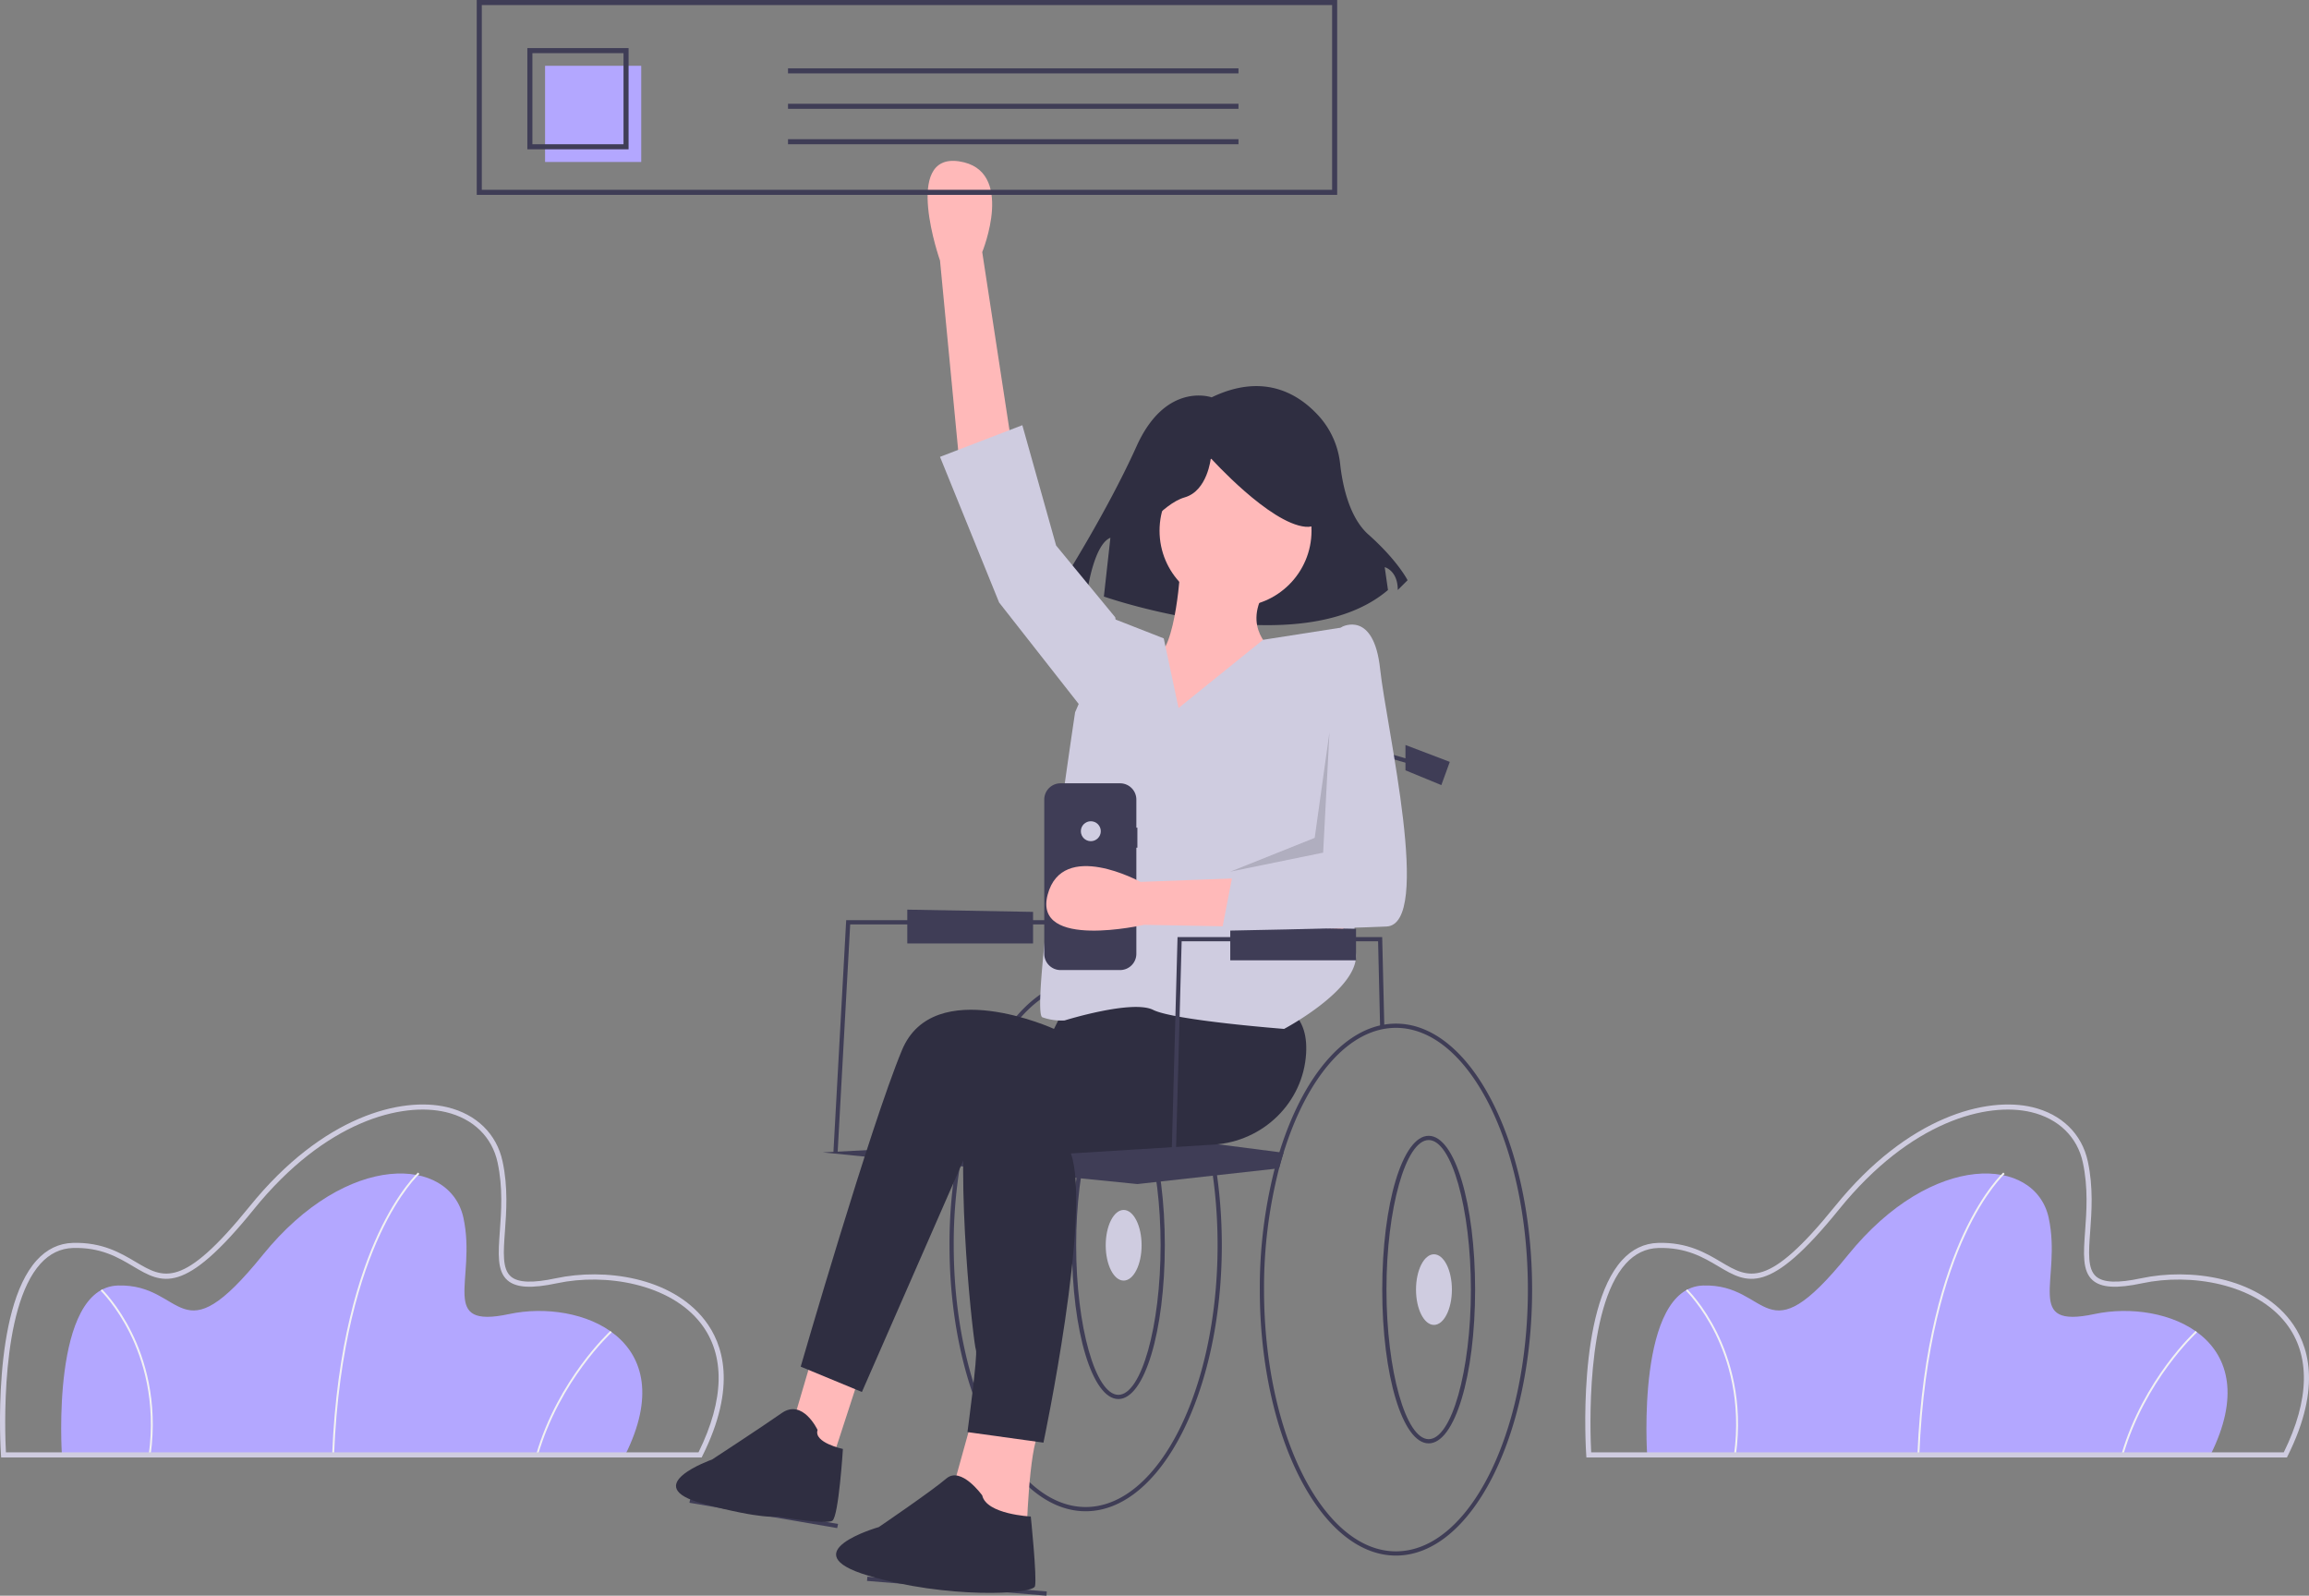 <svg id="e2aa729d-9dcf-480b-9ac5-ecb6b2972507" data-name="Layer 1" xmlns="http://www.w3.org/2000/svg" width="1093.864" height="755.923" viewBox="0 0 1093.864 755.923"><rect x="0" y="0" width="1093.864" height="755.923" fill="#808080" stroke="none"/><title>web_browsing</title><path d="M349.259,761.267H82.392s-5.409-79.339,26.597-80.24,28.4,35.162,68.52-14.425,88.805-46.882,95.116-17.581-12.171,52.742,21.638,45.53S376.757,706.271,349.259,761.267Z" transform="translate(-53.068 -72.038)" fill="#b3a7ff"/><path d="M211.32,761.285l-.901-.036c2.101-52.236,13.041-85.798,21.848-104.755,9.563-20.583,18.778-28.916,18.87-28.998l.599.674c-.091.081-9.198,8.331-18.685,28.775C224.293,675.821,213.413,709.246,211.32,761.285Z" transform="translate(-53.068 -72.038)" fill="#f2f2f2"/><path d="M307.906,761.393l-.865-.252c10.422-35.772,34.964-58.357,35.211-58.581l.606.667C342.613,703.45,318.254,725.875,307.906,761.393Z" transform="translate(-53.068 -72.038)" fill="#f2f2f2"/><path d="M124.424,761.329l-.893-.124c3.536-25.501-2.851-45.287-8.832-57.394-6.476-13.109-13.865-20.269-13.939-20.34l.624-.651c.075.072,7.578,7.342,14.123,20.591C121.544,715.632,127.992,735.601,124.424,761.329Z" transform="translate(-53.068 -72.038)" fill="#f2f2f2"/><path d="M385.478,762.473H53.608l-.077-1.124c-.191-2.797-4.424-68.764,16.95-92.301,4.778-5.262,10.534-8.024,17.107-8.209,13.933-.396,22.688,4.822,29.75,9.011,13.311,7.896,22.104,13.113,54.075-26.402,34.635-42.808,72.005-52.018,93.488-46.897,13.88,3.31,23.447,12.663,26.247,25.662,2.651,12.309,1.807,23.875,1.128,33.168-.726,9.943-1.3,17.797,2.784,21.357,3.409,2.97,10.214,3.24,21.413.85,22.78-4.86,54.565-.701,70.52,19.912,8.584,11.09,15.345,31.249-1.183,64.306ZM55.872,760.061H383.984c12.317-24.988,12.701-46.098,1.102-61.084-14.636-18.91-45.341-23.887-68.109-19.029-12.168,2.596-19.418,2.168-23.501-1.39-4.993-4.351-4.381-12.735-3.606-23.351.668-9.14,1.498-20.514-1.08-32.485-2.596-12.055-11.508-20.738-24.448-23.823-20.797-4.962-57.123,4.132-91.053,46.067-33.282,41.135-43.308,35.19-57.181,26.96-7.149-4.24-15.266-9.049-28.452-8.675-5.892.166-11.07,2.662-15.39,7.419C53.056,691.823,55.402,751.143,55.872,760.061Z" transform="translate(-53.068 -72.038)" fill="#cfcce0"/><path d="M1100.259,761.267H833.392s-5.409-79.339,26.597-80.24,28.4,35.162,68.52-14.425,88.805-46.882,95.116-17.581-12.171,52.742,21.638,45.53S1127.757,706.271,1100.259,761.267Z" transform="translate(-53.068 -72.038)" fill="#b3a7ff"/><path d="M962.32,761.285l-.901-.036c2.101-52.236,13.041-85.798,21.848-104.755,9.563-20.583,18.778-28.916,18.87-28.998l.599.674c-.091.081-9.198,8.331-18.685,28.775C975.293,675.821,964.413,709.246,962.32,761.285Z" transform="translate(-53.068 -72.038)" fill="#f2f2f2"/><path d="M1058.906,761.393l-.865-.252c10.422-35.772,34.964-58.357,35.211-58.581l.606.667C1093.613,703.45,1069.254,725.875,1058.906,761.393Z" transform="translate(-53.068 -72.038)" fill="#f2f2f2"/><path d="M875.424,761.329l-.893-.124c3.536-25.501-2.851-45.287-8.832-57.394-6.476-13.109-13.865-20.269-13.939-20.34l.624-.651c.075.072,7.578,7.342,14.123,20.591C872.544,715.632,878.992,735.601,875.424,761.329Z" transform="translate(-53.068 -72.038)" fill="#f2f2f2"/><path d="M1136.477,762.473H804.608l-.077-1.124c-.191-2.797-4.424-68.764,16.95-92.301,4.778-5.262,10.534-8.024,17.107-8.209,13.933-.396,22.688,4.822,29.75,9.011,13.311,7.896,22.104,13.113,54.075-26.402,34.635-42.808,72.005-52.018,93.488-46.897,13.88,3.31,23.447,12.663,26.247,25.662,2.651,12.309,1.807,23.875,1.128,33.168-.726,9.943-1.3,17.797,2.784,21.357,3.409,2.97,10.214,3.24,21.413.85,22.78-4.86,54.565-.701,70.52,19.912,8.584,11.09,15.345,31.249-1.183,64.306Zm-329.605-2.412h328.112c12.317-24.988,12.701-46.098,1.102-61.084-14.636-18.91-45.341-23.887-68.109-19.029-12.168,2.596-19.418,2.168-23.501-1.39-4.993-4.351-4.381-12.735-3.606-23.351.668-9.14,1.498-20.514-1.08-32.485-2.596-12.055-11.508-20.738-24.448-23.823-20.797-4.962-57.123,4.132-91.053,46.067-33.282,41.135-43.308,35.19-57.181,26.96-7.149-4.24-15.266-9.049-28.452-8.675-5.892.166-11.07,2.662-15.39,7.419C804.056,691.823,806.402,751.143,806.872,760.061Z" transform="translate(-53.068 -72.038)" fill="#cfcce0"/><path d="M567.389,535.965c-23.39,0-43.9,24.43-55.21,60.91-.8,2.56-1.55,5.19-2.25,7.86a227.65,227.65,0,0,0-7.04,57.23c0,69.48,28.93,126,64.5,126s64.5-56.52,64.5-126S602.959,535.965,567.389,535.965Zm0,250c-34.46,0-62.5-55.63-62.5-124a226.358,226.358,0,0,1,7.13-57.46q.99-3.765,2.12-7.38c11.01-35.47,30.76-59.16,53.25-59.16,34.46,0,62.5,55.63,62.5,124S601.849,785.965,567.389,785.965Z" transform="translate(-53.068 -72.038)" fill="#3f3d56"/><path d="M582.889,734.815c-12.337,0-22-32-22-72.851s9.663-72.851,22-72.851,22,32,22,72.851S595.226,734.815,582.889,734.815Zm0-143.701c-10.841,0-20,32.445-20,70.851s9.159,70.851,20,70.851,20-32.445,20-70.851S593.73,591.114,582.889,591.114Z" transform="translate(-53.068 -72.038)" fill="#3f3d56"/><ellipse cx="532.321" cy="589.926" rx="8.5" ry="16.732" fill="#cfcce0"/><polygon points="513.821 362.926 650.821 362.426 650.821 416.399 513.821 421.926 513.821 362.926" fill="#3f3d56"/><polygon points="396.819 545.981 394.823 545.872 400.875 435.926 524.821 435.926 524.821 437.926 402.768 437.926 396.819 545.981" fill="#3f3d56"/><polygon points="396.614 723.905 326.614 711.905 327.029 709.948 397.029 721.948 396.614 723.905" fill="#3f3d56"/><rect x="505.389" y="780.821" width="2.001" height="85.288" transform="translate(-408.927 1188.521) rotate(-85.292)" fill="#3f3d56"/><path d="M661.139,618.125q-1.125,3.615-2.12,7.38l-2.09.23-65.04,7.23-149-15,155-8,61.29,7.91Z" transform="translate(-53.068 -72.038)" fill="#3f3d56"/><path d="M627.068,260.274s-21.658-7.735-35.581,23.205-35.581,64.975-35.581,64.975l12.376,3.094s3.094-21.658,10.829-24.752l-3.094,27.846s92.821,32.487,134.591-3.094l-1.547-10.829s6.188,1.547,6.188,10.829l4.641-4.641s-4.641-9.282-18.564-21.658c-9.139-8.123-12.279-23.577-13.358-33.24a40.224,40.224,0,0,0-9.261-21.905C669.453,259.381,652.594,247.983,627.068,260.274Z" transform="translate(-53.068 -72.038)" fill="#2f2e41"/><path d="M507.389,289.465l-9-94s-18-51,9-47,11,43,11,43l15,98Z" transform="translate(-53.068 -72.038)" fill="#ffb9b9"/><polygon points="384.321 644.426 374.321 678.426 393.321 694.426 407.321 651.426 384.321 644.426" fill="#ffb9b9"/><path d="M514.389,741.465l-10,36,35,22s1-41,6-49Z" transform="translate(-53.068 -72.038)" fill="#ffb9b9"/><path d="M557.389,549.465l-5,10s-57-26-72,10-48,150-48,150l29,12,53-121,121-3,5-67Z" transform="translate(-53.068 -72.038)" fill="#2f2e41"/><path d="M599.389,566.465s-82-17-88,24,3,119,4,121-4,39-4,39l36,5s23-109,13-137l67.66-4.185c23.356-1.445,42.436-19.894,43.779-43.256.514-8.943-1.724-17.059-9.439-21.559-24-14-68-14-68-14Z" transform="translate(-53.068 -72.038)" fill="#2f2e41"/><path d="M440.389,749.465s-7-15-17-8-33,22-33,22-35.579,12.528-4,21c28.089,7.535,35,6,35,6s23,4,26,2,5-34,5-34S438.389,755.465,440.389,749.465Z" transform="translate(-53.068 -72.038)" fill="#2f2e41"/><path d="M518.389,780.465s-10-14-17-8-32,23-32,23-42,12-5,23,78,9,79,5-2-33-2-33S520.389,789.465,518.389,780.465Z" transform="translate(-53.068 -72.038)" fill="#2f2e41"/><circle cx="585.321" cy="251.426" r="36" fill="#ffb9b9"/><path d="M612.389,339.465s-2,41-12,44-38,36-25,46,88,3,88,3l-7-52s-16-11-3-30Z" transform="translate(-53.068 -72.038)" fill="#ffb9b9"/><path d="M611.389,407.465l-7-33-23-9-19,44s-21.5,142.5-15.5,144.5a27.042,27.042,0,0,0,10.5,1.5s32-10,42-5,62,9,62,9,36-19,34-36,0-112,0-112l-4.5-42.5-39.457,6.172Z" transform="translate(-53.068 -72.038)" fill="#cfcce0"/><polygon points="529.321 298.426 528.321 292.426 500.321 258.426 484.321 201.426 445.321 216.426 473.321 285.426 513.321 336.426 529.321 298.426" fill="#cfcce0"/><path d="M591.095,327.77s12.376-17.017,23.205-20.111,12.376-18.564,12.376-18.564,27.846,30.94,44.864,32.487,1.547-37.129,1.547-37.129l-30.94-7.735-29.393,3.094-23.205,15.47Z" transform="translate(-53.068 -72.038)" fill="#2f2e41"/><polygon points="653.822 486.96 652.854 445.926 559.795 445.926 556.821 555.954 554.821 555.899 557.848 443.926 654.788 443.926 654.82 444.892 655.82 486.892 653.822 486.96" fill="#3f3d56"/><polygon points="651.821 430.926 649.821 430.926 649.821 354.595 682.101 363.966 681.542 365.887 651.821 357.258 651.821 430.926" fill="#3f3d56"/><path d="M714.389,556.965c-23.39,0-43.9,24.43-55.21,60.91-.8,2.56-1.55,5.19-2.25,7.86a227.65,227.65,0,0,0-7.04,57.23c0,69.48,28.93,126,64.5,126s64.5-56.52,64.5-126S749.959,556.965,714.389,556.965Zm0,250c-34.46,0-62.5-55.63-62.5-124a226.358,226.358,0,0,1,7.13-57.46q.99-3.765,2.12-7.38c11.01-35.47,30.76-59.16,53.25-59.16,34.46,0,62.5,55.63,62.5,124S748.849,806.965,714.389,806.965Z" transform="translate(-53.068 -72.038)" fill="#3f3d56"/><path d="M729.889,755.815c-12.337,0-22-32-22-72.851s9.663-72.851,22-72.851,22,32,22,72.851S742.226,755.815,729.889,755.815Zm0-143.701c-10.841,0-20,32.445-20,70.851s9.159,70.851,20,70.851,20-32.445,20-70.851S740.73,612.114,729.889,612.114Z" transform="translate(-53.068 -72.038)" fill="#3f3d56"/><ellipse cx="679.321" cy="610.926" rx="8.5" ry="16.732" fill="#cfcce0"/><polygon points="665.821 352.926 686.821 360.926 682.821 371.926 665.821 364.926 665.821 352.926" fill="#3f3d56"/><polygon points="582.821 438.926 582.821 454.926 642.402 454.926 642.402 439.989 582.821 438.926" fill="#3f3d56"/><polygon points="429.821 430.926 429.821 446.926 489.402 446.926 489.402 431.989 429.821 430.926" fill="#3f3d56"/><path d="M686.541,164.353H278.917v-92.315H686.541ZM281.314,161.956h402.829V74.436H281.314Z" transform="translate(-53.068 -72.038)" fill="#3f3d56"/><rect x="258.219" y="31.171" width="45.558" height="45.558" fill="#b3a7ff"/><path d="M350.85,142.773H302.895V94.817h47.956Zm-45.558-2.398h43.16V97.215H305.292Z" transform="translate(-53.068 -72.038)" fill="#3f3d56"/><rect x="373.313" y="32.37" width="213.403" height="2.398" fill="#3f3d56"/><rect x="373.313" y="49.155" width="213.403" height="2.398" fill="#3f3d56"/><rect x="373.313" y="65.939" width="213.403" height="2.398" fill="#3f3d56"/><path d="M591.889,464.142h-.486v-13.316a7.707,7.707,0,0,0-7.707-7.707H555.484a7.707,7.707,0,0,0-7.707,7.707v73.053a7.707,7.707,0,0,0,7.707,7.707H583.696a7.707,7.707,0,0,0,7.707-7.707v-50.258h.486Z" transform="translate(-53.068 -72.038)" fill="#3f3d56"/><circle cx="516.765" cy="393.774" r="4.721" fill="#d0cde1"/><path d="M689.468,511.928l-94.413-1.776s-52.72,12.068-45.667-14.3,43.974-6.026,43.974-6.026l99.071-3.729Z" transform="translate(-53.068 -72.038)" fill="#ffb9b9"/><path d="M679.889,375.965l9-7s15-8,18,20,25,121,3,122-78,2-78,2l6-31,46-3Z" transform="translate(-53.068 -72.038)" fill="#cfcce0"/><polygon points="629.821 346.926 626.821 403.926 582.821 412.926 622.821 396.926 629.821 346.926" opacity="0.15"/></svg>